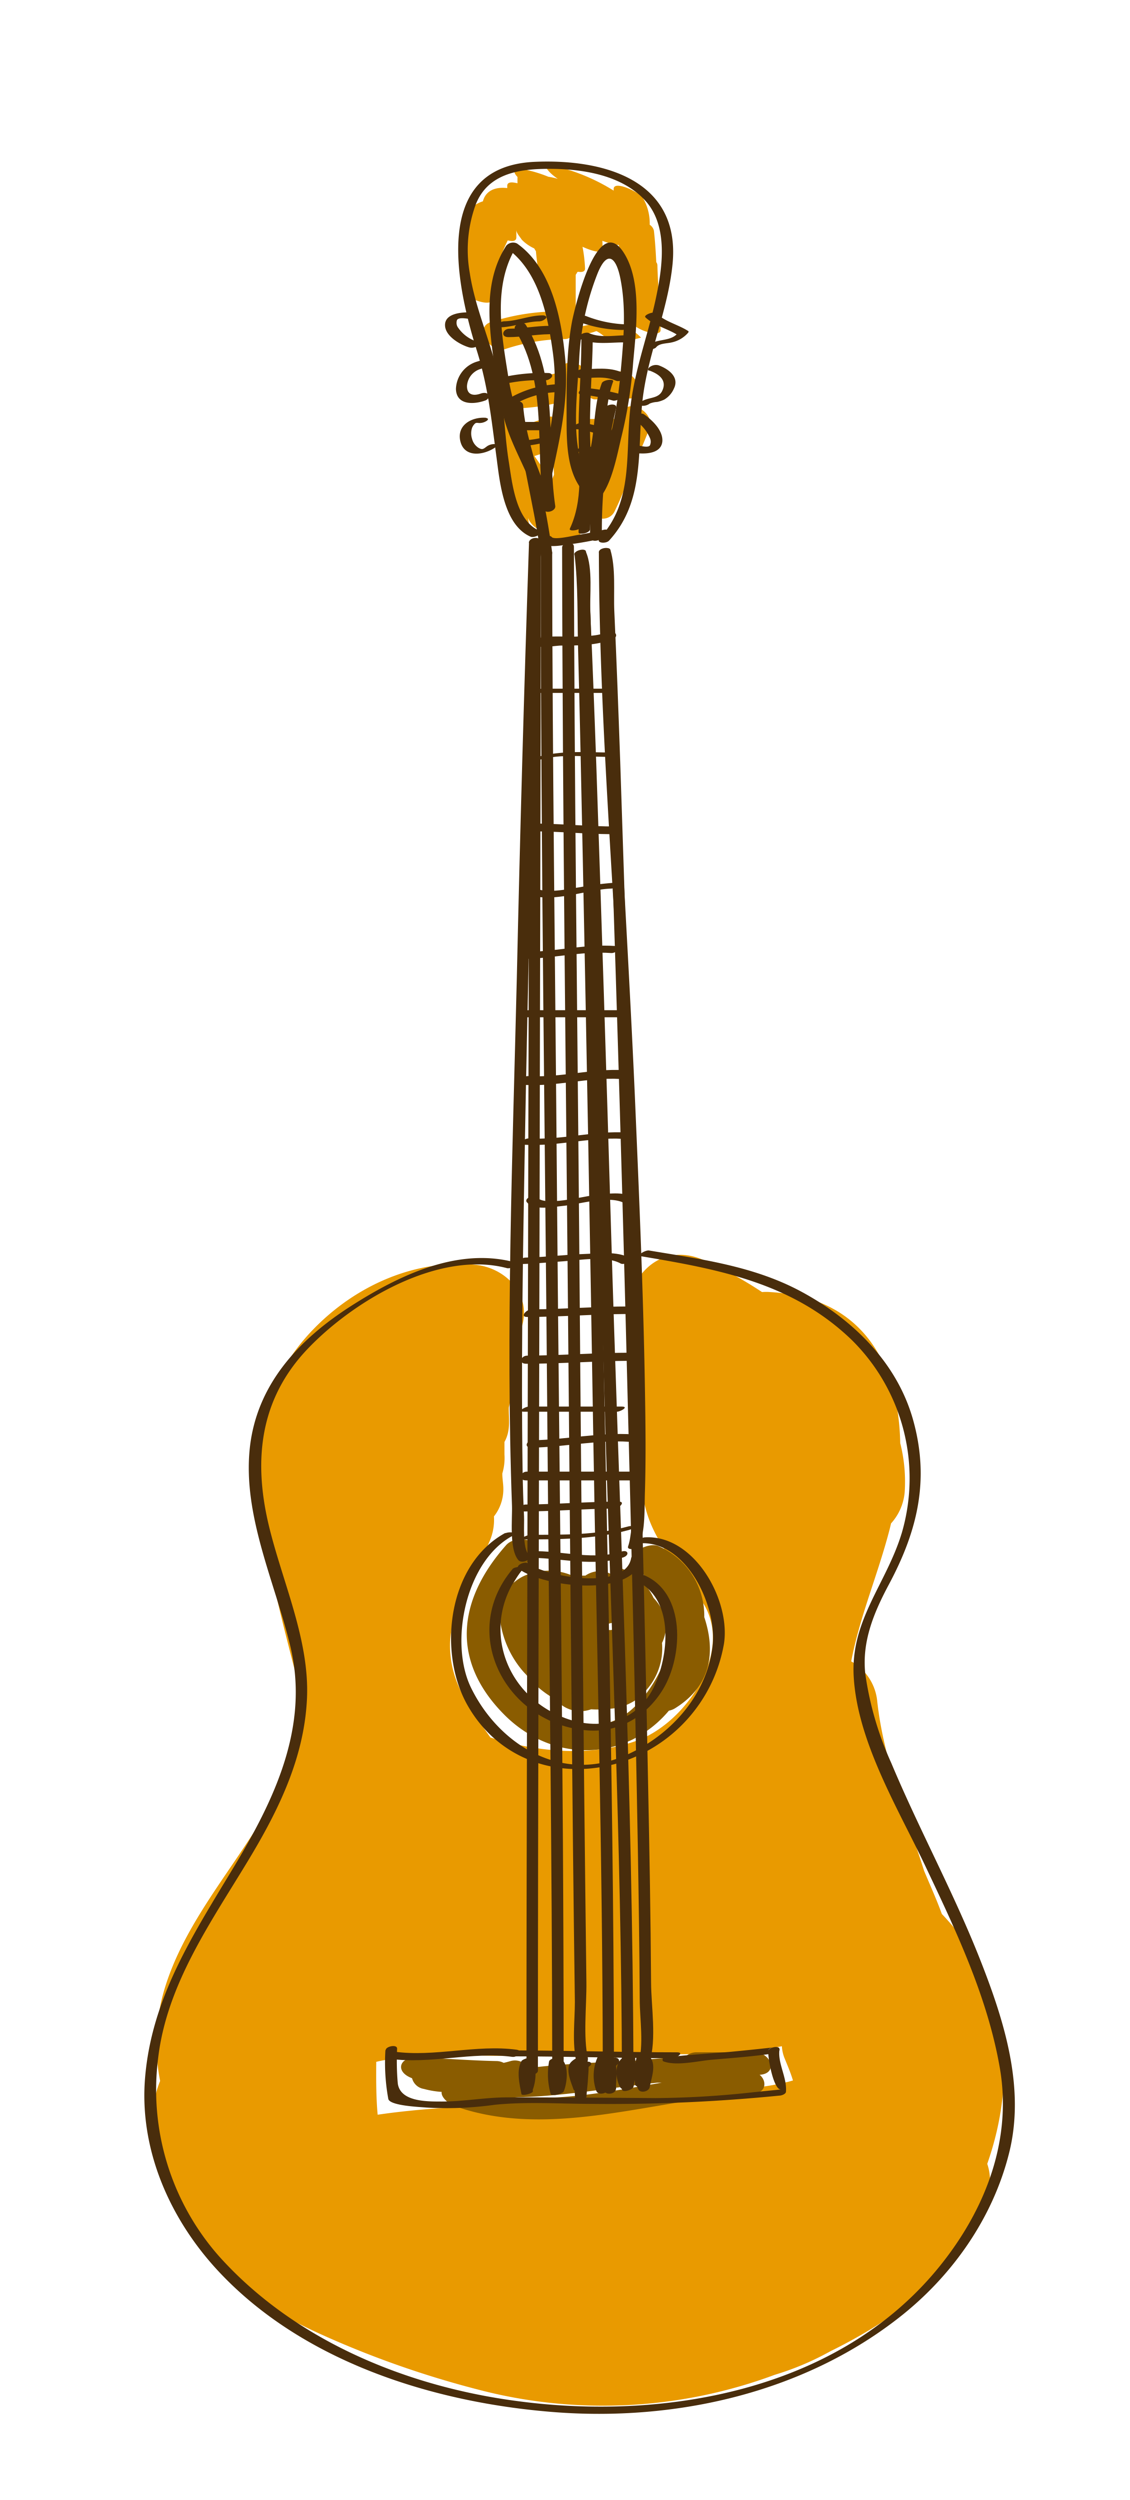 <svg id="layer1" xmlns="http://www.w3.org/2000/svg" viewBox="0 0 191.16 422.68"><defs><style>.cls-1{fill:#e99a00;}.cls-2{fill:#8a5c00;}.cls-3{fill:#492d0c;}</style></defs><path class="cls-1" d="M159.33,323.61c-.9-2.48-2-4.89-3-7.29-3-9.45-6.84-18.78-7.92-28.59A8.72,8.72,0,0,0,144,280.9c1.45-7.64,4.53-14.69,6.51-22.38.08-.31.15-.63.23-.95a9,9,0,0,0,2.3-5.24,26.5,26.5,0,0,0-.75-8.33c-.25-13-6.08-24.63-22-25.54a7.87,7.87,0,0,0-1.38,0,66.63,66.63,0,0,0-9.62-5.3c-4.32-2-8.63-1-11.32,3-2.05,3.05-1.71,7.49-1.61,11,.14,5.26.66,10.53,1.18,15.78.42,4.05.66,8.25,1.7,12.19,1.64,6.17,6.21,10.56,9.59,15.73,5.49,8.4-2.87,20.44-11,23.41-7.81,2.85-16.82,2-24.86-.49-3.51-5-6.94-9.38-6.84-15.82.1-5.91,4.53-12.23,6.75-17.5a9.09,9.09,0,0,0,.68-4.07,7.43,7.43,0,0,0,1.59-4.66c0-.88-.19-1.75-.17-2.62a9,9,0,0,0,.36-3.18V243.8c1.11-2,.69-3.9.73-5.83a42.78,42.78,0,0,0,1.31-10.66c.26-1,.59-2,.9-3,1.71-5.47-2.8-10-7.91-10.47-10.87-1-21.39,4.12-28.51,12.15-8.24,9.31-9.13,20.59-7.34,32.4,1.55,10.22,4.44,20.17,6.92,30.21-.11.45-.2.91-.27,1.37-2.4,17.7-18.19,29.5-23.29,46.17a32.27,32.27,0,0,0-.79,15.7c-4,9.66,2.51,22.55,8.9,30.27,4.71,5.67,11.68,9.56,18.29,12.56A163.19,163.19,0,0,0,80.79,404a83.35,83.35,0,0,0,50.26-2.47,47.52,47.52,0,0,0,9.45-4c11.38-5.59,24.06-14.68,26.75-27a8.44,8.44,0,0,0-.24-4.67C172.08,351.44,170.81,335.58,159.33,323.61Zm-95.68,25c4.08-1,9-.84,12.69-1.09l2.59-.13a73.62,73.62,0,0,0,14.44-.33h4.47c11.46,0,23.13,1.06,34.43-1.09a6.33,6.33,0,0,0,.4,1.9c.47,1.16,1.09,2.58,1.47,3.89l-.6.17c-7.71,2-16.4,1.32-24.3,2.36-15.06,2-30.34,1.06-45.35,3.26C63.6,354.55,63.63,351,63.65,348.61Z"/><path class="cls-1" d="M105.12,69.91c-.17.42-.34.74-.51,1.16a2.22,2.22,0,0,0-.67-.23H99.88a4.06,4.06,0,0,0-1.07.25c.09-1.44.21-2.83.43-4.29.43.29.91.73,1.39.73l5.81-.16c3.4,0,1.13-4.57-1.33-4.57h-5.8s-.08-.11-.12-.11c-1.17-1.61-4.14-2.15-4.66.3A35,35,0,0,1,88,64.07a2.88,2.88,0,0,0-3,2.37,2.49,2.49,0,0,0,2.49,2.61,34.83,34.83,0,0,0,6.28-.81c-.07.77-.1,1.55-.14,2.32a.88.88,0,0,0-.68-.1l-5.22,1.75c-.43.14-.47.8-.3,1.59a2.7,2.7,0,0,0-1-.26c-1.21-4.7-2.63-9.36-4.15-14-.32-1-3-5.47-1.89-2.2,1.79,5.42,3.39,10.89,4.66,16.44-1,.52-1.47,1.71-.49,3.23.61.94,1.19,1.88,1.73,2.82.3,1.65.57,3.31.8,5,.15,1.11,2.55,4.91,2.44,4.13-.06-.47-.14-.93-.21-1.39a3.81,3.81,0,0,0,2.45,2.2c.64,1.68,3.3,2.69,4.26,1.13,1.3.47,2.29.14,2.29-1.55V86.5c1-.1.69-.22.86-.33a3.66,3.66,0,0,0,1.63,1.18,2.2,2.2,0,0,0,3.16-.89,49.53,49.53,0,0,0,2.2-5.23c1.24-2.89,2.52-5.77,3.66-8.7C111,69.82,106.26,67,105.12,69.91ZM93.38,81.13c-.09-.1-.18-.2-.27-.32-1-1.2-1.81-2.45-2.7-3.7l3.19-1.06q0,2.08.12,4.2C93.6,80.56,93.49,80.83,93.38,81.13Zm8.84-4.46c-.28.58-.55.88-.8,1.45a2.06,2.06,0,0,0-1.77.61l-.91,1c0-1.24,0-2.09-.06-3.31.08,0,.15.4.23.4h3.47S102.27,76.57,102.22,76.67Z"/><path class="cls-1" d="M111.21,44.8a.94.94,0,0,0-.19-.47c-.09-1.78-.2-3.56-.4-5.33a1.65,1.65,0,0,0-.71-1,8.51,8.51,0,0,0-1.19-4.6c-.46-.82-5-3.08-4.91-1.38,0,.07,0,.14,0,.21a32.77,32.77,0,0,0-9.36-4h0l-.64-.18c-2.78-.76-.86,1.28.55,2.18a16.39,16.39,0,0,0-1.61-.35,22,22,0,0,0-4.17-1.25c-1.07-.2-2.18,0-1.14,1.18l.1.11c0,.33,0,.69,0,1.07-.72-.18-1.76-.34-1.73.46,0,.12,0,.23,0,.35-2.26-.26-3.69.6-4.12,2.24-4.1,1.28-3.92,6.28-3.44,10.18a.69.69,0,0,0,.09.25c-.07,1.45-.09,2.92-.09,4.39s5,3.28,5.07,1.71a24.34,24.34,0,0,1,2.58-9.93c.83.22,1.45.14,1.45-.52V38.85c0,.56.56,1.12.91,1.67A6.94,6.94,0,0,0,90.37,42c.09.16.19.32.29.47a52.68,52.68,0,0,0,1.89,9.94,1.1,1.1,0,0,0,.15.28,37.67,37.67,0,0,0-9.62,1.75C80,55.4,83,59.85,85.52,59a33.53,33.53,0,0,1,9.84-1.68A1.72,1.72,0,0,0,97,56.52l.49,0a8.15,8.15,0,0,0,3.36-.53l.08,0a8.39,8.39,0,0,1,2,1.55c.52.49,2.16.18,2.78.13a26.78,26.78,0,0,0,2.73-.58A7.57,7.57,0,0,0,103,54.7a17.44,17.44,0,0,0-5.8.82,2.8,2.8,0,0,0-.25-.86.55.55,0,0,0,.44-.57V46.54c0-.17.24-.35.25-.53,0,0,.12,0,.13-.07.68.13,1.22,0,1.2-.56a24.1,24.1,0,0,0-.43-3.66c.8.38,3.26,1.37,3.36.46a10.42,10.42,0,0,0,0-1.47,13.46,13.46,0,0,0,2.51.71l.27,0c.49,3.44,1.07,6.88,1.42,10.34a1.34,1.34,0,0,0,.51.81c0,.5.06,1,.07,1.51,0,1.45,5.11,3.2,5.07,1.72C111.7,52.14,111.29,48.48,111.21,44.8Z"/><path class="cls-2" d="M127.65,347h-9.87a2.65,2.65,0,0,0-1.87.77c-2.78.08-5.56.37-8.34.65-6.07.27-12.18.5-18.19,1.24a2.65,2.65,0,0,0-3-1.18c-.39.11-.78.22-1.18.3a2.72,2.72,0,0,0-1.1-.3c-4.65-.08-9.28-.5-13.93-.58-2.46,0-3.29,2.15-.89,3.3l.43.19a2.45,2.45,0,0,0,2,1.8,14.9,14.9,0,0,0,3,.5c-.13.93,1.22,2.05,2.21,2.4,16.29,5.79,34.2-1.32,50.74-2.2,2-.11,2.06-2.12.84-3.09C131.7,350.61,130.5,347.05,127.65,347ZM87.07,354.6c8-.1,16.27-1.64,24.12-2.47l.77,0C103.67,353.55,95.19,355.22,87.07,354.6Z"/><path class="cls-2" d="M119.14,273.42a12.84,12.84,0,0,0-7.74-12c-1.58-.73-5.7,1.14-3.93,3.16a38.65,38.65,0,0,1,6.34,9.77c-.1,5.48-3.44,11.68-7.06,14.78-4.85,4.16-10.68,2.79-15.44-.72-5.79-4.28-7.7-9.51-6.75-14.79a16.57,16.57,0,0,0,4,9.05c.15.17.31.33.47.5A16.15,16.15,0,0,0,93.41,287a13.26,13.26,0,0,0,1.65,1.32A5.32,5.32,0,0,0,100,289a15.05,15.05,0,0,0,3-.08,8.86,8.86,0,0,0,4.45-1.43,6.36,6.36,0,0,0,1.25-1.08,10.61,10.61,0,0,0,3.29-8.62,6.49,6.49,0,0,0,.37-4.79,8.55,8.55,0,0,0-1.8-2.83,9.62,9.62,0,0,0-5.3-4.92.54.54,0,0,0-.56,0c-.25.44-.47.88-.67,1.33l0,0a4.17,4.17,0,0,0-5-.18,14,14,0,0,0-1.93.13,10.16,10.16,0,0,0-8.62,0,7.85,7.85,0,0,0-1.61,1.1,27.92,27.92,0,0,1,3.3-4.56c2.28-2.57-2.78-3.81-4.54-1.83-8.24,9.29-9.4,19.55-.33,28.67,5.81,5.84,14.17,7.79,21.65,4.23a19.4,19.4,0,0,0,6.2-4.9,3.26,3.26,0,0,0,1-.38C120.42,285,121.05,279.15,119.14,273.42Zm-16.22,1.12a6.56,6.56,0,0,1,1.07-.22,8.18,8.18,0,0,1-.49,1.26,1.7,1.7,0,0,1-.6,0A3,3,0,0,1,102.92,274.54Zm-5.2,5.56c0-.1,0-.21,0-.32a9.75,9.75,0,0,0,.86,1.33c-.15,0-.3.05-.45.05a.4.4,0,0,0-.4.25c0-.1,0-.22-.09-.37a1.22,1.22,0,0,1,0-.17Zm-3.83-2.47a10.94,10.94,0,0,0,.82,4.25,3.51,3.51,0,0,1-.49-.15,6.11,6.11,0,0,1-1-1.32A14.63,14.63,0,0,1,93.89,277.63Z"/><path class="cls-3" d="M87,213.41c-9.63-2.56-19.55,2.27-27.51,7.34-8.92,5.68-16.15,13.37-17.25,24.26-1.14,11.33,4.26,22.5,6.86,33.27,3.32,13.69-2.75,26.12-9.64,37.55s-13.81,22-14.92,35.5c-1,12.15,4.22,23.9,12.4,32.67,14.31,15.34,36.37,22.24,56.75,23.83s41.91-3.12,58.3-15.9c9-7,15.94-16.8,18.72-27.91,2.74-10.94-.78-22.18-4.76-32.33-4.48-11.45-10.42-22.27-15.17-33.6A54.91,54.91,0,0,1,146.38,283c-.6-5.49,1.48-10.4,4-15.12,4.85-9.07,6.93-17.7,4.07-27.87-2.75-9.73-10.28-17-19-21.68-8-4.28-16.84-5.43-25.65-6.9-.61-.1-2.28.86-1.19,1,13.12,2.19,25.54,4.54,35.46,14.11a32.85,32.85,0,0,1,8.49,32.62c-2.62,8.67-8.69,14.73-8.14,24.32.63,11.05,7.52,22.32,12.15,32.09,5.17,10.91,10.5,22.09,12.57,34.08,2.23,12.92-3,25.2-11.31,34.88-17,19.72-45.42,24.69-70,21.48C69,403.6,49.86,395.8,37,381.42A42.51,42.51,0,0,1,26.75,348c1.46-12.51,8.94-23,15.27-33.49,5.1-8.45,9.44-17.28,9.91-27.3s-4.24-19.88-6.52-29.56c-2.57-11-1.38-21.15,6.6-29.55,7.78-8.18,22.23-16.75,33.77-13.68.61.16,2.28-.75,1.19-1Z"/><path class="cls-3" d="M65.2,346.64a34,34,0,0,0,.49,8.25c.29,1.17,5.43,1.35,6.45,1.45a58.74,58.74,0,0,0,11.55-.47c5.45-.55,11.12-.15,16.6-.15a289.51,289.51,0,0,0,31.57-1.4c.31,0,1.07-.24,1.1-.65.19-2.46-1.42-4.78-1.1-7.14.11-.77-1.8-.39-1.93.25.14-.69,1.65-.71.34-.55l-1.67.18c-1.69.18-3.37.35-5.06.51-1.27.12-9.53.67-9.52.85,0-.6-2-.22-1.93.52v.06c0,.16.26.23.37.26,2.28.69,5.67-.16,8-.36,3.45-.3,6.93-.54,10.35-1.06.35-.05,1-.23,1.1-.65h0l-1.93.25c-.14,1.05.89,6.62,2.13,6.49l-4.58.46a159.42,159.42,0,0,1-16.62,1c-8.38-.06-16.77-.12-25.16-.12-3.73,0-7.45.73-11.21.7-2.49,0-6.85,0-7.25-3.08a44,44,0,0,1-.11-5.86c0-.8-1.93-.38-1.93.25Z"/><path class="cls-3" d="M66,348.1c6.82.94,13.84-1.24,20.68-.33.83.11,2-1,.72-1.21-6.84-.92-13.86,1.27-20.68.33-.82-.11-2,1-.72,1.21Z"/><path class="cls-3" d="M86.68,347.68c9,0,18.06.3,27.09.32.67,0,2.07-1,.77-1-9,0-18.06-.3-27.09-.32-.68,0-2.07,1-.77,1Z"/><path class="cls-3" d="M85.51,259.17c-9.84,5.33-11.48,20.3-6.4,29.19,5.22,9.17,15.39,12.58,25.19,9.82a25.64,25.64,0,0,0,18.17-20.25c1.16-7.45-5.06-18.47-13.36-18-.62,0-2.08,1-.78,1,7.8-.4,13,10.62,12.22,17.35-1,8.7-7.69,15.77-15.59,18.86-10.5,4.1-20.72-2.41-25.29-11.81-3.71-7.64-.88-21.37,7-25.64,1.14-.62-.61-.75-1.17-.45Z"/><path class="cls-3" d="M86.69,265.31c-9.19,10.93-1,26.2,12.69,27.26,5.41.42,10.09-2.48,12.81-7,3.38-5.63,3.81-16.21-3.18-19.22-.52-.22-2.29.56-1.56.87,6.54,2.81,5.79,12.14,3.38,17.56-2.89,6.52-9.54,8.07-15.74,5.51-10.34-4.25-13.83-16.41-6.62-25,.49-.6-1.43-.41-1.78,0Z"/><path class="cls-3" d="M89.49,91.78q-1.24,36.73-2.06,73.5c-.71,29.71-1.89,59.59-.82,89.3.08,2.21-.5,7.31,1.07,9.19.59.71,2.42-.09,1.76-.88-1.09-1.3-.71-5-.79-6.53-.25-5-.28-10-.32-15-.1-15.24.15-30.48.42-45.71q.82-46.32,2.34-92.62.18-5.7.37-11.4c0-1.05-1.94-.8-2,.13Z"/><path class="cls-3" d="M87.8,265.29c4,3,19.7,5.14,20.9-2.08.14-.8-1.82-.48-1.93.22-.93,5.55-14.22,3.25-17.45.89-.55-.4-2.32.39-1.52,1Z"/><path class="cls-3" d="M101.31,93.29c.06,27.5,2.46,55.11,3.73,82.57.82,17.63,1.59,35.27,2,52.92.25,10.2,1.13,21-.43,31.16a9,9,0,0,1-.36,1.53c-.24.73,1.71.48,1.94-.22,1-2.8.81-6.13.91-9,.18-5.85.1-11.7,0-17.55-.27-16.46-1-32.91-1.7-49.35-1.32-29.93-3.48-59.88-4.14-89.84,0-.8,0-1.59,0-2.39s-1.94-.49-1.94.21Z"/><path class="cls-3" d="M89.5,108c-.43,2.11,4.32,1.15,5.39,1.15,2.89,0,6.11,0,8.81-1.12,1.21-.52.14-1.62-.87-1.19-1.79.77-4,.73-5.9.81-.51,0-5.39-.16-5.47.21.2-1-1.78-.75-2,.14Z"/><path class="cls-3" d="M90.34,117.16h11.8c.37,0,2.19-.72,1.27-.72H91.61c-.37,0-2.19.73-1.27.73Z"/><path class="cls-3" d="M90.32,128.78c3.8-1.46,8.32-.83,12.32-.81.37,0,2.19-.72,1.26-.73-4.72,0-9.72-.55-14.23,1.17-1.29.5-.06.64.65.37Z"/><path class="cls-3" d="M90.14,140.56c4.43,0,8.85.46,13.28.48.86,0,2-1.29.69-1.3-4.43,0-8.84-.45-13.27-.49-.86,0-2,1.29-.7,1.31Z"/><path class="cls-3" d="M88.12,150.6c4.12,2.71,10.78-.22,15.26-.36.66,0,2.07-1.05.77-1a50.72,50.72,0,0,0-6,.76c-2.34.34-6.09,1.28-8.23-.13-.54-.35-2.27.43-1.8.74Z"/><path class="cls-3" d="M88.66,162.14c4.94-.11,9.8-1.35,14.75-1,.8.06,2-1.1.72-1.19-5-.36-9.8.88-14.75,1-.78,0-2,1.21-.72,1.19Z"/><path class="cls-3" d="M88.66,172H104.4c.78,0,2-1.2.72-1.2H89.38c-.78,0-2,1.2-.72,1.19Z"/><path class="cls-3" d="M88.7,183.43c5.46.32,10.78-1.31,16.23-1,1,.06,1.95-1.41.65-1.49-5.46-.32-10.78,1.32-16.23,1-1-.05-1.95,1.41-.65,1.49Z"/><path class="cls-3" d="M88.65,193.55c5.62.33,11.11-1.32,16.72-1,.72.05,2.06-1,.76-1.07-5.62-.34-11.11,1.32-16.72,1-.72,0-2.07,1-.76,1.07Z"/><path class="cls-3" d="M89.12,203.25c1.13,1.49,4.42.81,5.95.66,2.85-.26,7.72-1.84,10.42-.56.65.31,2.39-.6,1.51-1-2-1-4.73-.43-6.86-.21-1.65.18-8.08,1.85-9.23.33-.46-.61-2.32.09-1.79.8Z"/><path class="cls-3" d="M88.17,213.72c2.37-.05,4.74-.31,7.1-.46,2.66-.18,7.29-1,9.72.37.53.32,2.32-.46,1.53-.93-2.07-1.22-5.38-.75-7.65-.68-3.32.11-6.63.55-10,.61-.71,0-2.06,1.11-.75,1.09Z"/><path class="cls-3" d="M89.18,222.67c5.57,0,11.14-.47,16.72-.5.84,0,2-1.29.7-1.28-5.58,0-11.14.45-16.72.5-.84,0-2,1.29-.7,1.28Z"/><path class="cls-3" d="M89,230.58c5.9,0,11.8-.47,17.7-.5,1.09,0,1.5-1.38.18-1.37-5.9,0-11.79.46-17.7.5-1.09,0-1.49,1.38-.18,1.37Z"/><path class="cls-3" d="M88.64,238.69h15.73c.58,0,2.11-.87.81-.87H89.45c-.58,0-2.1.87-.81.87Z"/><path class="cls-3" d="M89.92,244.77c5.51-.1,11-1.34,16.47-1,.84.05,2-1.16.71-1.25-5.69-.37-11.28.89-17,1-1,0-1.55,1.25-.22,1.23Z"/><path class="cls-3" d="M89,250.3h17.7c1.13,0,1.46-1.48.16-1.48H89.12c-1.12,0-1.46,1.48-.15,1.48Z"/><path class="cls-3" d="M88.19,255.56c5.25,0,10.49-.46,15.74-.5.77,0,2-1.18.73-1.17-5.25,0-10.49.46-15.74.49-.77,0-2,1.19-.73,1.18Z"/><path class="cls-3" d="M88.42,260.28c6,0,12.1,0,17.92-1.58,1.12-.31,1-.9-.16-.59-5.35,1.47-11,1.38-16.5,1.39-.4,0-2.2.78-1.26.78Z"/><path class="cls-3" d="M90.15,263.39c5,.1,10.32,1.53,15.26-.06,1.13-.37.89-1.36-.26-1-4.55,1.47-9.59,0-14.25-.06-.74,0-2.06,1.09-.75,1.11Z"/><path class="cls-3" d="M91.23,89.73c-4-1.75-4.57-8-5.17-11.74-.69-4.34-.74-8.76-1.51-13.09-1.13-6.35-4.09-12.28-5.08-18.74a22.37,22.37,0,0,1,1-11.56c2-5.14,7.1-6,11.93-6.05,5.79-.06,12.67.91,16.75,5.36,3.74,4.09,3,10.62,2,15.57-1.26,6.45-3.66,12.45-4.46,19-1,7.93.64,16.1-5.22,22.5-.8.87,1.07,1,1.57.42,6-6.55,4.79-14.87,5.59-23.12.78-8.06,4.3-15.44,5.13-23.48,1.5-14.35-11.59-18-23.49-17.43C73,28.28,77.11,47.94,80.65,59.23,82.58,65.37,83.14,71,84,77.38c.55,4.19,1.23,11.38,5.75,13.36.65.29,2.39-.62,1.51-1Z"/><path class="cls-3" d="M91.56,91.65c.89,1.11,3.33.56,4.5.42a53.58,53.58,0,0,0,6.39-1.18c1.2-.29.84-1.6-.35-1.31-1.5.37-3,.65-4.54.9-.59.1-3.8.86-4.23.32s-2.39.08-1.77.85Z"/><path class="cls-3" d="M92.42,83.09C90.2,76.45,87.08,70.79,86,63.78c-1.15-7.27-2.74-15.63,1.45-22.22l-1.79.37c5.46,3.81,7,11.37,7.85,17.57,1.26,8.89-1.27,16.86-3,25.46-.13.68,1.8.35,1.93-.26,1.66-8.31,4-16,3.13-24.54-.64-6.56-2.36-14.95-8.12-19a1.54,1.54,0,0,0-1.8.37C82,47.2,82.59,54,83.43,60.3A77.75,77.75,0,0,0,85.34,71c1.21,4.37,3.71,8.3,5.15,12.6.21.63,2.13.08,1.93-.52Z"/><path class="cls-3" d="M100.2,81.94c-4.07-5-2.52-15.08-2.22-21.17a45.23,45.23,0,0,1,3-14.26c1.76-4.57,3.32-2.92,4,.76,1,5.09.47,10.66,0,15.79a76.55,76.55,0,0,1-1.4,9.29c-.13.6-3.87,10.32-2.7,10.83-.84-.37-2.24.84-1.11,1.33l.27.12a1.27,1.27,0,0,0,1.36-.37c2.11-2.41,3-7.37,3.7-10.29a76.19,76.19,0,0,0,2-12.56c.48-5.56,1.63-13.91-1.69-18.85C101,36,97.19,52.2,96.77,54.36c-1,5.34-.92,10.89-.92,16.31,0,4,0,8.87,2.59,12.13.57.71,2.4-.07,1.76-.86Z"/><path class="cls-3" d="M80,52.84c-1.51-.11-4.88,0-4.71,2.27.13,1.79,2.56,3.17,4.05,3.62a1.72,1.72,0,0,0,1.36-.19c.21-.12.64-.58.18-.72a6.15,6.15,0,0,1-3.34-2.36,1.41,1.41,0,0,1-.23-1.35c.28-.49,1.49-.25,1.92-.22.71,0,2.07-1,.77-1Z"/><path class="cls-3" d="M81,61.06a5,5,0,0,0-3.87,4.7c.07,2.76,3,2.67,5,1.94.37-.13.74-.62.46-1s-.91-.29-1.31-.14C80,67,79,66.7,79,65.3a3.21,3.21,0,0,1,2.27-2.91c1.19-.33.84-1.67-.35-1.33Z"/><path class="cls-3" d="M82.24,70.64c-2.42-.19-5,1.22-4.37,3.94.68,2.94,4.11,2.37,6,1,.3-.22.26-.45-.13-.49a2.17,2.17,0,0,0-1.36.37c-.6.45-.77.65-1.46.24a2.56,2.56,0,0,1-1.06-1.49,3,3,0,0,1,0-1.87,1.93,1.93,0,0,1,.51-.74c.06-.06.34-.16.09-.08a1.51,1.51,0,0,1,.52,0,2.19,2.19,0,0,0,1.36-.37c.32-.21.25-.45-.12-.48Z"/><path class="cls-3" d="M109.23,53.7c1.5,1.38,3.7,1.86,5.41,2.95l0-.31c-1.35,1.63-4,.7-5.41,2.46-.44.57,1.46.33,1.77-.08.53-.69,1.81-.63,2.61-.82a5.11,5.11,0,0,0,2.8-1.64c.06-.08.14-.23,0-.3-1.71-1.09-3.91-1.57-5.41-3-.42-.39-2.2.34-1.81.69Z"/><path class="cls-3" d="M109.85,62.65c1.53.55,3,1.56,2.22,3.33-.64,1.55-2.5,1.1-3.68,2-.32.25-.22.55.16.62a1.91,1.91,0,0,0,1.37-.37,3.87,3.87,0,0,1,1.25-.27,5.13,5.13,0,0,0,1.2-.4A4,4,0,0,0,114,65.71c1-2-1-3.37-2.6-3.95A1.76,1.76,0,0,0,110,62c-.22.13-.62.53-.19.69Z"/><path class="cls-3" d="M107.41,71.07a6.73,6.73,0,0,1,2.54,3,1.49,1.49,0,0,1,0,1.22c-.21.43-1.42.14-1.74.08a1.56,1.56,0,0,0-1.37.37.44.44,0,0,0,.21.79c1.61.27,4.79.4,5-1.91.13-1.87-1.75-3.63-3.13-4.58-.6-.42-2.36.44-1.52,1Z"/><path class="cls-3" d="M84.67,55.34c2.17-.06,4.22-.93,6.39-1a1.73,1.73,0,0,0,1.28-.51c.27-.36-.23-.52-.51-.51-2.18,0-4.23.92-6.39,1a1.74,1.74,0,0,0-1.28.52c-.27.36.23.51.51.5Z"/><path class="cls-3" d="M86,57c2.31,0,4.58-.46,6.89-.49,1.1,0,1.48-1.44.17-1.42-2.31,0-4.58.46-6.89.49C85,55.61,84.64,57,86,57Z"/><path class="cls-3" d="M97.55,54.27a22,22,0,0,0,7.76,1.52c.63,0,2.09-.93.79-.94a20.23,20.23,0,0,1-7-1.43c-.5-.19-2.27.58-1.56.85Z"/><path class="cls-3" d="M98.06,57.3c2.34,1,4.82.62,7.29.59a1.5,1.5,0,0,0,1.27-.55c.23-.39-.2-.66-.55-.65-2.13,0-4.48.5-6.49-.39-.63-.28-2.38.61-1.52,1Z"/><path class="cls-3" d="M98.26,63.94c2,0,4-.42,5.92.42.86.39,2.23-.85,1.1-1.36-2.2-1-4.55-.59-6.87-.56-1.13,0-1.46,1.51-.15,1.5Z"/><path class="cls-3" d="M98.46,66.72a29.47,29.47,0,0,1,5.19,1c.66.2,2.28-.76,1.17-1.11a31.49,31.49,0,0,0-5.63-1c-.79-.1-2,1-.73,1.16Z"/><path class="cls-3" d="M97.46,72.57c2,.07,3.81,1,5.69,1.45.59.16,2.27-.73,1.19-1-2-.55-4-1.42-6.11-1.5-.71,0-2.07,1-.77,1.06Z"/><path class="cls-3" d="M97.93,76.4h5.41c.56,0,2.1-.85.81-.85h-5.4c-.57,0-2.11.85-.82.85Z"/><path class="cls-3" d="M86.94,72.75h4.92c1.1,0,1.48-1.41.17-1.41H87.11c-1.1,0-1.48,1.42-.17,1.41Z"/><path class="cls-3" d="M87.62,75.5a26,26,0,0,0,5.92-1.06c.24-.06.95-.31.85-.69s-.84-.23-1.08-.17a21.69,21.69,0,0,1-4.91.91,1.73,1.73,0,0,0-1.28.51c-.28.36.23.5.5.5Z"/><path class="cls-3" d="M86.19,64.74a26.41,26.41,0,0,1,5.89-.44,1.43,1.43,0,0,0,1.26-.55c.23-.4-.19-.68-.55-.68a30.67,30.67,0,0,0-6.9.54c-1.19.28-.88,1.4.3,1.13Z"/><path class="cls-3" d="M87.44,68.15a15.39,15.39,0,0,1,6.37-1.83c1.07,0,1.51-1.37.19-1.34a17.86,17.86,0,0,0-7.39,2.11c-1.19.58-.12,1.53.83,1.06Z"/><path class="cls-3" d="M87.12,55.75C92.73,64.68,90.49,76.1,92,86.07c.13.88,2.06.4,1.93-.52-1.49-10.1.69-21.58-5-30.65-.46-.72-2.3,0-1.77.85Z"/><path class="cls-3" d="M86.54,68.66c.26,4,1.72,7.62,2.47,11.51.89,4.59,1.89,9.13,2.47,13.77.12,1,2,.47,1.93-.52-.5-4-1.29-8-2.1-11.94-.87-4.3-2.52-8.55-2.81-12.94-.07-1.06-2-.8-2,.12Z"/><path class="cls-3" d="M98.35,57.55c0,5.51-.55,11-.47,16.52.07,5.18.78,10.48-1.48,15.32-.24.51,1.65.31,1.92-.27,2.08-4.45,1.72-9.43,1.54-14.21-.23-6,.36-11.92.42-17.88,0-.51-1.92-.18-1.93.52Z"/><path class="cls-3" d="M101.8,64.8c-1.25,3.36-1.15,7.16-1.82,10.66-.92,4.85-2,9.59-2.11,14.54,0,.49,1.91.17,1.93-.51a84.46,84.46,0,0,1,2.11-14.31c.7-3.51.56-7.29,1.81-10.66.2-.54-1.71-.3-1.92.28Z"/><path class="cls-3" d="M102.27,69.16A90.09,90.09,0,0,0,99.82,90.8c0,1,2,.72,2-.15A90,90,0,0,1,104.23,69c.24-.94-1.74-.7-2,.14Z"/><path class="cls-3" d="M87.93,350.22a8.27,8.27,0,0,0,.27,3.57c.17.4,1.8-.09,1.92-.44a7.67,7.67,0,0,0,0-5.3c-.18-.42-1.75.12-1.91.44-.88,1.69-.32,3.8,0,5.57.07.36,2-.07,1.94-.52-.3-1.7-.87-3.78,0-5.41l-1.92.44a7.5,7.5,0,0,1,0,5.14l1.92-.44a8.11,8.11,0,0,1-.28-3.57c0-.25-1.92,0-1.93.52Z"/><path class="cls-3" d="M93.43,348.49a8,8,0,0,0,0,5.57c.12.44,1.77-.11,1.92-.43.61-1.36,1-4.82-.6-5.64-.39-.2-1.79.06-1.87.58a12.27,12.27,0,0,0,.28,5.49c.12.42,2-.13,1.93-.52a12.26,12.26,0,0,1-.28-5.49l-1.88.59c1.5.75,1.07,4.11.51,5.34l1.92-.44a7.78,7.78,0,0,1,0-5.4c.13-.29-1.68-.14-1.9.35Z"/><path class="cls-3" d="M98.28,349c-1.73,1.26-1,4.08-1,5.89,0,.58,1.9.21,1.93-.38.06-1.08.22-2.16.27-3.24.05-.9.3-2.55-.39-3.28s-2.54.33-2.82,1.19c-.4,1.24.34,2.9.74,4.07.22.65,2.14.1,1.93-.52a15.87,15.87,0,0,1-.76-2.8,3.66,3.66,0,0,1,0-.81,1.18,1.18,0,0,0,0-.2c.23-.44-.05-.48-.85-.12.2.21.18.77.2,1a35.34,35.34,0,0,1-.27,4.93l1.93-.38c0-1.39-.69-4.13.63-5.09.34-.25.2-.59-.17-.66a1.82,1.82,0,0,0-1.37.37Z"/><path class="cls-3" d="M103.07,348.11c-1.61,1-.91,3.64-.88,5.2,0,1.05,2,.8,2-.12,0-1.91.71-5.17-1.53-6.11a1.24,1.24,0,0,0-1.48.55,7.69,7.69,0,0,0-.31,5.88c.34.92,2.26.38,1.93-.52a6.59,6.59,0,0,1,.24-5.1l-1.48.55c1.33.55.68,3.77.67,4.87l2-.12c0-.89-.65-3.58.22-4.14a.63.63,0,0,0,.09-1,1.24,1.24,0,0,0-1.39.1Z"/><path class="cls-3" d="M105.22,348.43c-.53,1.56,0,3.21,0,4.8,0,.68,1.79.12,1.94-.38a17,17,0,0,0,.27-5.08c0-.23-.44-.28-.59-.28-2.93,0-3,3.53-1.89,5.47.37.65,2.23,0,1.93-.52-.55-1-1.29-3.19-.09-4-.33.08-.65.37-1,.37h.28c-.2,0-.4-.3-.59-.4a15.13,15.13,0,0,1-.28,4.75c.65-.12,1.29-.28,1.94-.41,0-1.51-.51-3.06,0-4.54.23-.65-1.71-.41-1.93.23Z"/><path class="cls-3" d="M107.74,348.77a5.63,5.63,0,0,0,.23,4.46c.34.75,1.8.42,1.94-.34.35-1.91,1.38-4.24-.5-5.67a1.3,1.3,0,0,0-1.67.45,12.76,12.76,0,0,0-.33,4.57c0,1,2,.63,2-.17a12,12,0,0,1,.22-4.22l-1.67.44c1.38,1,.3,3.41,0,4.77l1.94-.34a4.89,4.89,0,0,1-.32-3.78c.42-1-1.52-.91-1.84-.17Z"/><path class="cls-3" d="M91,350.12c0-47.42.18-94.85.27-142.28.07-38.74.21-77.49.21-116.24,0-.86-1.93-.46-1.93.22,0,47.91-.18,95.81-.27,143.72-.07,38.27-.22,76.53-.22,114.8,0,.86,1.94.47,1.94-.22Z"/><path class="cls-3" d="M95.35,348.6c0-49.91-.75-99.83-1.15-149.75-.27-35.14-.76-70.29-.79-105.43,0-.56-1.93-.2-1.93.52,0,49.91.75,99.84,1.14,149.75.28,35.14.77,70.29.8,105.43,0,.56,1.93.2,1.93-.52Z"/><path class="cls-3" d="M99.47,348.05c-.85-3.52-.22-9-.27-12.87Q99,319.07,98.83,303q-.48-47.1-.85-94.19c-.32-38.79-.83-77.57-.89-116.36,0-1.06-2-.8-2,.13.08,46.15.69,92.31,1.08,138.46q.35,40.59.76,81.19.14,13.11.32,26.23c0,3.15-.49,7,.26,10.13.22.95,2.16.43,1.93-.52Z"/><path class="cls-3" d="M103.86,348.05c-.08-49.84-1.48-99.72-2.36-149.55q-.63-35.44-1.38-70.9c-.25-11.32.33-23.1-1-34.36-.08-.63-2-.2-1.93.52.63,5.2.46,10.58.6,15.81.31,11.74.55,23.49.79,35.23q1,49.26,1.79,98.51c.58,35.08,1.55,70.18,1.6,105.26,0,.59,1.93.22,1.93-.52Z"/><path class="cls-3" d="M107.16,350c-.15-47.67-2.43-95.42-3.82-143.07q-1.14-38.88-2.47-77.75c-.3-8.48-.62-17-1-25.42-.15-2.93.48-7.73-.77-10.49-.3-.66-2.19,0-1.93.52,1.56,3.45.73,9.57.89,13.24.5,10.87.88,21.74,1.25,32.61q1.63,47.58,2.9,95.16c1.09,38.54,2.91,77.16,3,115.72,0,.58,1.94.22,1.94-.52Z"/><path class="cls-3" d="M109.89,348.7c1.2-3.95.27-9.48.25-13.52-.07-11-.27-21.93-.49-32.89-.61-31.85-1.44-63.69-2.32-95.54q-1.1-39-2.41-78c-.3-8.49-.61-17-1-25.46-.14-3.19.28-7.28-.68-10.38-.16-.52-2.08,0-1.93.52,1.25,4,.64,9.45.82,13.62.48,11,.86,22,1.23,33q1.61,47.81,2.8,95.61c.67,25.72,1.3,51.43,1.75,77.15.14,8.4.27,16.8.31,25.2,0,3.3.74,7.77-.24,11-.15.49,1.75.22,1.91-.31Z"/></svg>